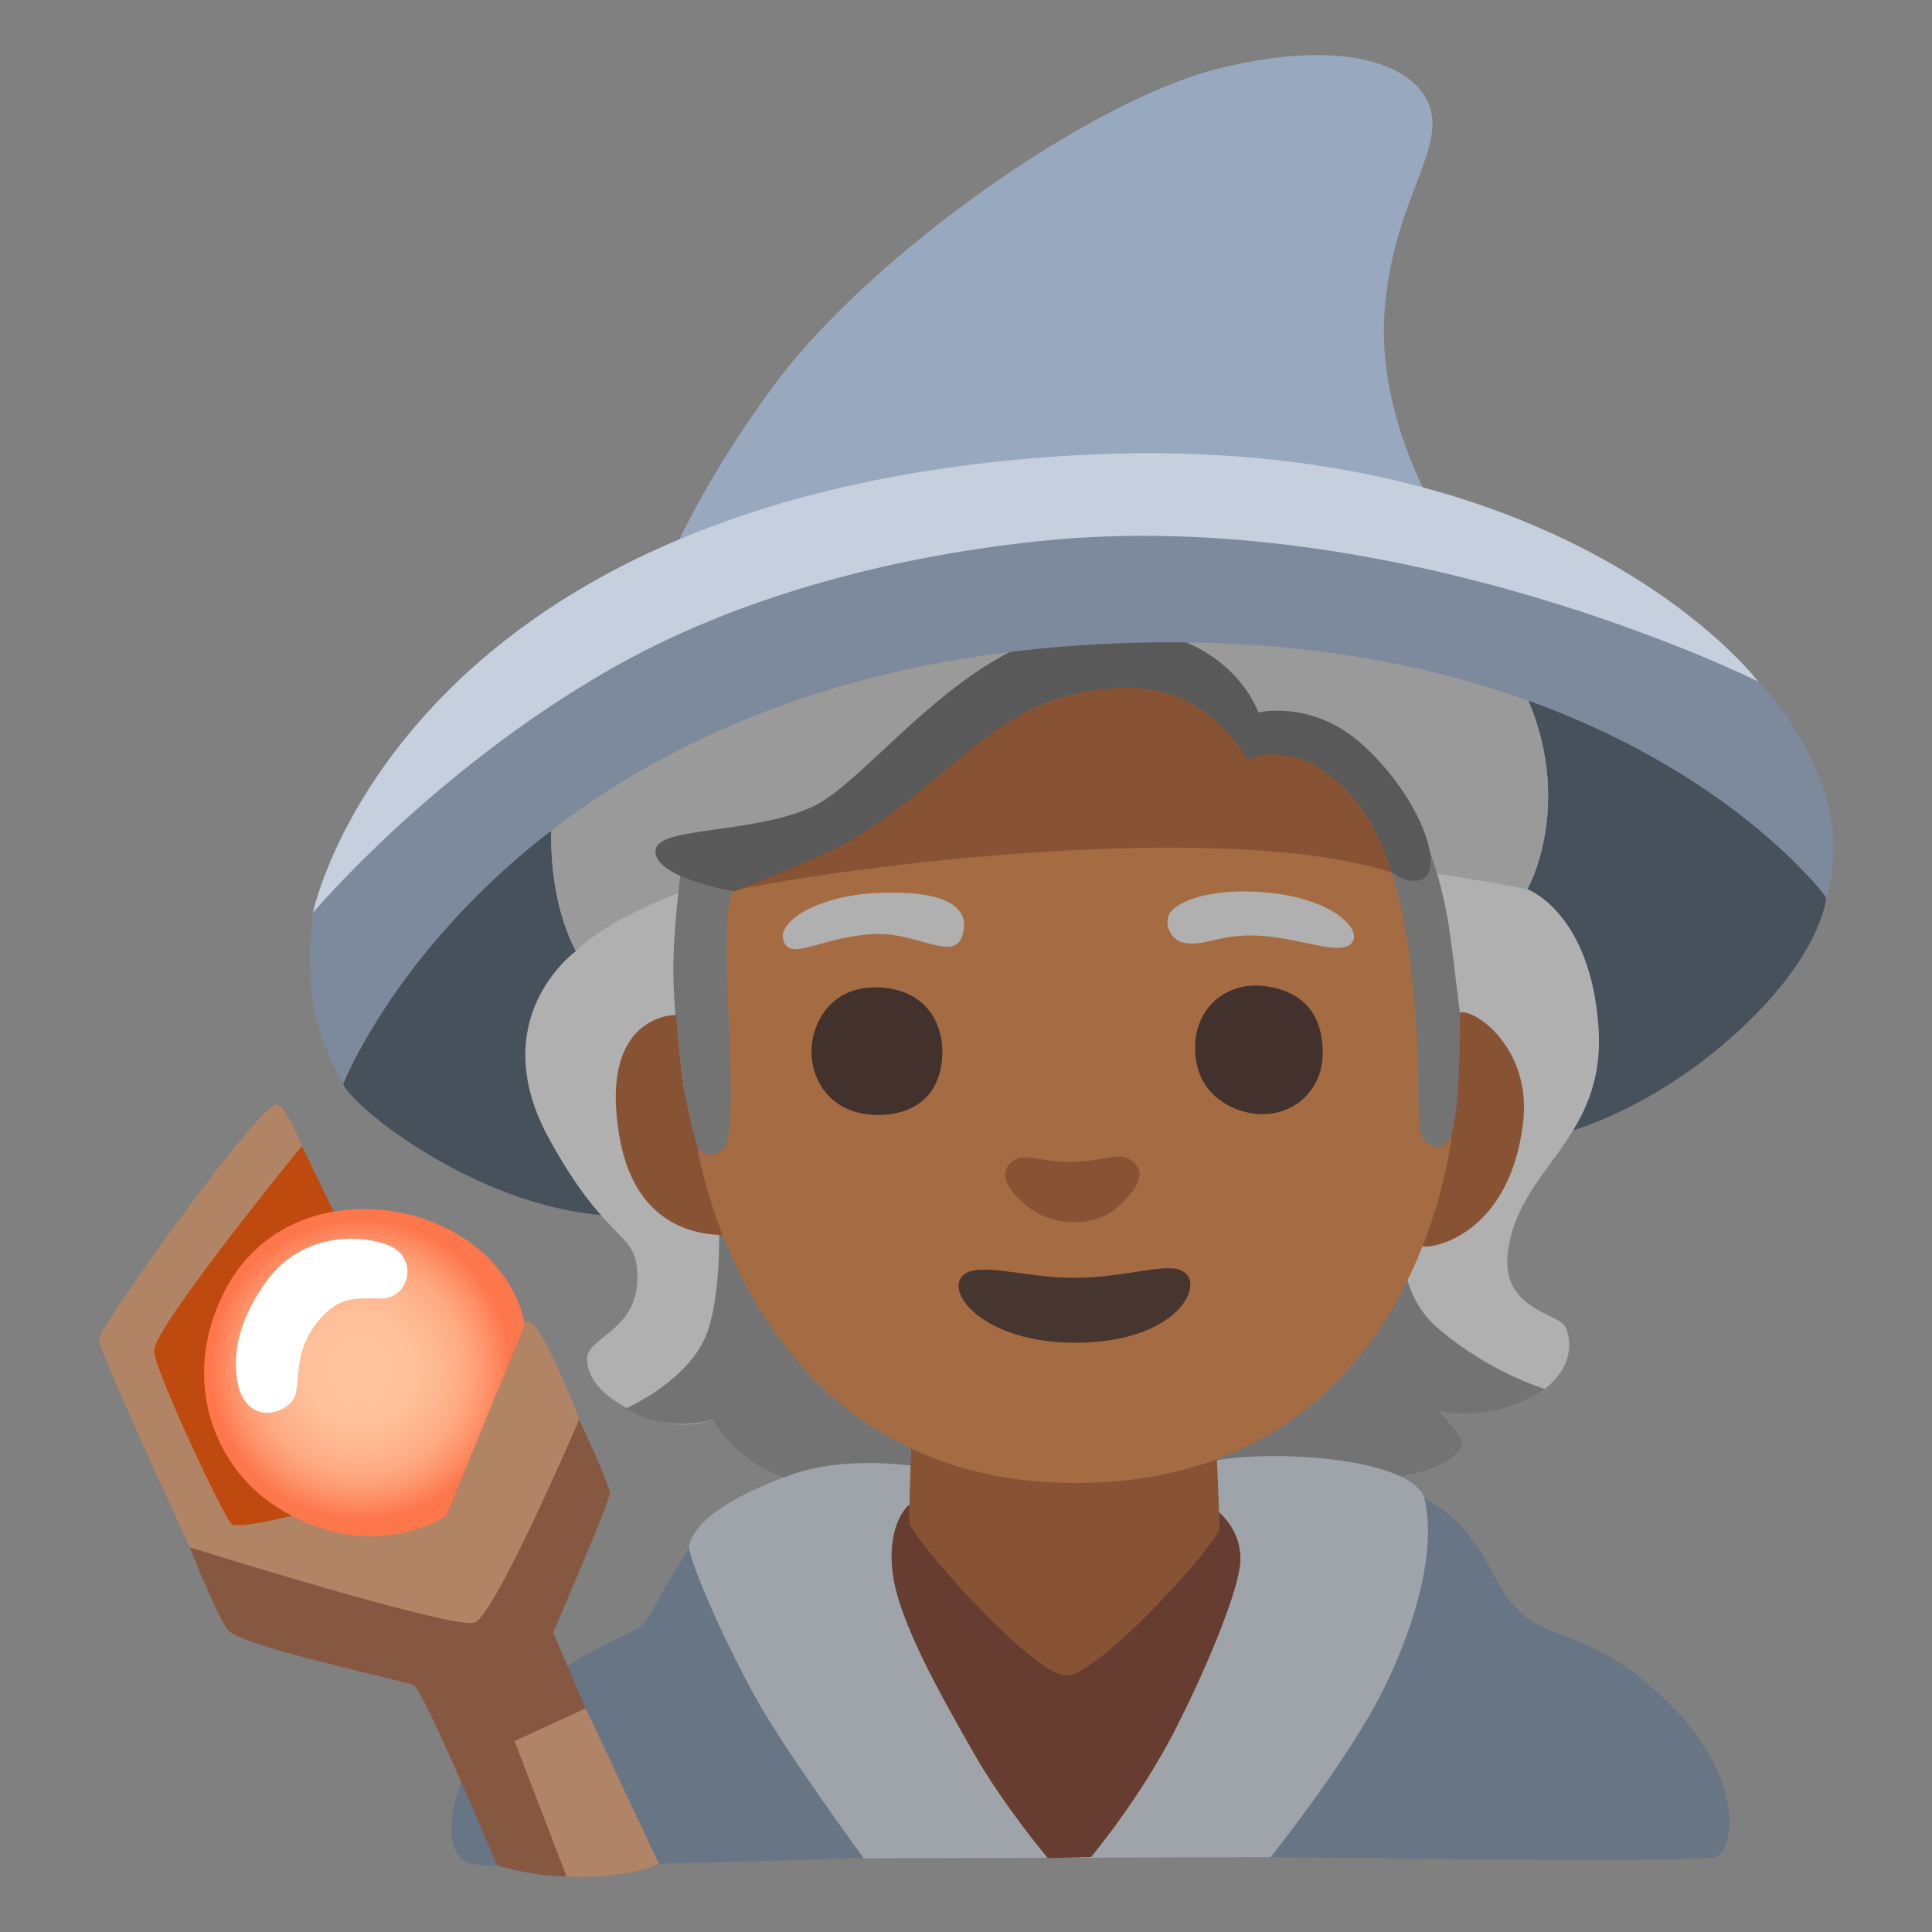 <svg enable-background="new 0 0 128 128" viewBox="0 0 128 128" xmlns="http://www.w3.org/2000/svg" xmlns:xlink="http://www.w3.org/1999/xlink"><rect x="0" y="0" width="128" height="128" fill="#808080" stroke="none"/><radialGradient id="a" cx="23.87" cy="39.29" gradientTransform="matrix(1 0 0 -1 0 130)" gradientUnits="userSpaceOnUse" r="10.72"><stop offset=".1" stop-color="#ffc39d"/><stop offset=".33" stop-color="#fec09a"/><stop offset=".5" stop-color="#feb790"/><stop offset=".66" stop-color="#fea880"/><stop offset=".79" stop-color="#fe936a"/><stop offset=".92" stop-color="#fe784e"/><stop offset=".93" stop-color="#fe764c"/></radialGradient><path d="m56.12 110.03-10.29-7.75s-.74 1.23-1.48 2.41-1.31 2.71-2.11 3.19c-1.59.96-5.42 1.99-9.97 7.34-2.43 2.86-3.43 7.89-.88 8.29s27.43-.48 27.43-.48l6.7-4.78 18.66 4.78s28.31.4 29.51 0 2.28-5.81-4.63-11.56c-3.83-3.19-6.46-2.95-8.21-4.55-1.9-1.73-1.91-3.43-3.99-5.74-1.95-2.17-4.81-2.94-4.81-2.94z" fill="#677584"/><path d="m33.17 54.19-10.93 13.57s.11 2.41.48 4c.3 1.3 9.22 8.73 18.61 8.82 14.45.14 62.57-5.6 62.57-5.6s6.31-1.6 12.38-7.74c4.49-4.55 4.71-7.76 4.71-7.76l-7.92-14.2-51.77-7.92-28.15 16.84z" fill="#47515c"/><path d="m67.35 38.8s-27.8 2.62-29.83 9.78c-1.53 5.43-1.02 9.49-.35 11.9.46 1.65.99 2.53.99 2.53s-6.19 4.44-1.76 12.48c4.05 7.34 5.92 5.92 5.82 9.33-.09 3.42-3.42 3.79-3.33 5.27s1.28 2.59 3.42 3.6c2.73 1.29 4.9.37 4.9.37s1.65 3.31 5.92 4.16c5.55 1.11 8.96-1.66 8.96-1.66l9.06-4.9s7.21 6.38 15.8 6.56c8.6.18 9.98-2.13 9.98-2.59s-1.57-2.13-1.57-2.13 2.77.74 5.92-.83c3.14-1.57 2.87-3.97 2.4-4.81s-4.2-1.13-3.79-4.81c.65-5.73 6.56-7.49 6.01-15.06s-4.71-9.08-4.71-9.08 4.26-7.52-2.2-16.49c-10.21-4.15-31.64-3.64-31.64-3.64z" fill="#b0b0b0"/><path d="m102.35 92.02c-.3.23-.65.45-1.07.65-3.14 1.57-5.92.83-5.92.83s1.57 1.66 1.57 2.13-1.39 2.77-9.98 2.59c-8.6-.18-15.8-6.56-15.8-6.56l-9.06 4.9s-3.42 2.77-8.96 1.66c-4.27-.85-5.92-4.16-5.92-4.16s-2.93.99-5.74-.75c0 0 4.37-1.9 5.44-5.19s.66-8.49.66-8.49l45.6.99s-1.24 4.53 2.14 7.42 7.03 3.98 7.03 3.98z" fill="#737373"/><path d="m63.21 97.59s-6.14-1.59-10.93.16c-5.83 2.14-6.46 3.99-6.62 4.63s2.07 5.9 4.47 10.21c1.92 3.46 7.1 10.53 7.1 10.53l26.95-.08s5.18-6.46 7.5-11.16 3.43-9.41 2.71-12.52-12.6-3.51-15.47-2.15-15.71.4-15.71.4z" fill="#9fa4aa"/><path d="m73.42 100.3-13.24-.56s-1.44 1.2-1.04 4.47 3.35 8.37 5.34 11.88 4.94 7.02 4.94 7.02l2.87-.08s3.27-3.91 5.58-8.45 4.25-9.41 4.31-11.16c.08-2.63-2.23-3.83-2.23-3.83l-6.54.72z" fill="#683d31"/><path d="m60.26 100.89c.15 1.02 8.21 10.18 10.42 10.11 2.21-.08 10.11-8.84 10.11-9.79s-.24-6.24-.24-6.24l-20.13-.16s-.24 5.53-.16 6.08z" fill="#875334"/><path d="m101.19 58.92s4.26-7.52-2.2-16.49c-10.21-4.15-31.64-3.64-31.64-3.64s-27.8 2.62-29.83 9.78c-1.53 5.43-1.02 9.49-.35 11.9.46 1.65.99 2.53.99 2.53s5.69-6.11 24.47-7.12 38.57 3.04 38.57 3.04z" fill="#9a9a9a"/><path d="m90.54 56.13.08 8.16 1.32 13.52 6.6-1.9s-1.55-6.72-1.82-8.81c-.7-5.49-.7-7.47-2.51-12.09-1.13-2.87-3.67 1.11-3.67 1.11z" fill="#737373"/><path d="m45.19 57.12s-.58 3.96-.58 7.17.68 7.54.68 7.54l.73 5.57 4.7-.58-.99-19.62z" fill="#737373"/><path d="m83.37 47.22s-1.98-6.1-11.05-5.61c-8.24.45-14.68 10.14-18.55 11.87s-9.94 1.33-10.31 2.72c-.49 1.9 5.16 2.85 5.16 2.85l23.79 1.77 19.95-2.97s.63.62 1.57.49c2.03-.26.31-5.43-3.69-9.03-3.3-2.97-6.87-2.11-6.87-2.11z" fill="#595959"/><path d="m44.79 67.24s-5.16-.1-3.75 8.06c1.46 8.41 9.05 6.29 9.05 6.29l-3.68-4.94s-.78-2.33-1.13-4.81c-.35-2.47-.49-4.59-.49-4.59z" fill="#875334"/><path d="m96.72 67.1c.85-.35 4.81 2.26 4.18 7.35-.84 6.8-5.26 8.14-6.46 8.14s-4.07-3.97-4.07-3.97 4.73-2.05 5.58-3.04.77-8.48.77-8.48z" fill="#875334"/><path d="m48.61 59.06c-.78.85-.36 7.26-.29 9.81s.3 6.81-.49 7.35c-1.06.71-1.62-.17-1.62-.17s3.32 22.2 25.03 22.2c22.72 0 24.94-23.06 24.94-23.06s-.41 1-1.15.76c-.38-.12-.78-.22-.98-1.21-.28-1.41.62-15.87-4.31-21.75-3.7-4.4-7.13-2.64-7.13-2.64s-2.47-5.08-8.45-4.76c-8.1.44-9.33 5.02-16.73 9.51-4.29 2.6-8.81 3.96-8.81 3.96z" fill="#a56c43"/><path d="m94.87 7.7c-.41-3.12-5.17-5.4-14.2-3.14-8.54 2.14-23.12 12.44-29.4 20.98s-8.04 14.45-8.04 14.45l51.64-6.53s-3.64-6.16-3.14-12.82c.51-6.81 3.52-10.05 3.14-12.94z" fill="#98a8be"/><path d="m54.66 35.22-21.61 11.31-12.31 13.95s-.43 2.39-.04 5.67c.34 2.89 2.05 5.64 2.05 5.64s10.4-26.45 48.75-29.03c35.56-2.39 49.51 16.71 49.51 16.71s1.32-3.59-.5-8.04c-1.65-4.03-4.02-6.28-4.02-6.28l-19.35-9.55z" fill="#7d8a9d"/><path d="m20.73 60.48s5.65-27.52 49.89-30.28c33.04-2.07 45.86 14.95 45.86 14.95s-23.62-11.81-47.62-9.3c-10.31 1.08-20.39 3.87-28.52 8.54-11.77 6.76-19.6 16.08-19.6 16.08z" fill="#c5cfdd"/><path d="m33.06 99.34-20.49 3.18s2 5.02 2.61 5.55c1.31 1.14 11.59 3.26 12.24 3.59s5.52 11.94 5.52 11.94 2.37.72 4.6.72 1.25-11.15 1.25-11.15l-2.14-5.02s3.75-8.65 3.75-9.22-2.04-4.9-2.04-4.9l-5.31 5.31z" fill="#875841"/><path d="m19.68 79.67.33-3.75s-1.07-2.64-1.65-2.76c-1.07-.22-11.81 14.76-11.81 15.57s6.04 13.79 6.04 13.79 17.47 5.47 18.85 4.98 6.94-13.47 6.94-13.47-3.05-7.97-3.61-6.23-9.62 2.23-9.62 2.23l-5.47-10.37z" fill="#b18466"/><path d="m22.29 80.65-2.29-4.73s-9.79 12-9.79 13.55c0 1.31 4.73 11.26 5.14 11.51.75.45 7.18-1.39 7.18-1.39z" fill="#bf4a10"/><path d="m34.76 87.8-5.21 12.64s-5.08 3.45-11.4-.72c-3.87-2.55-6.26-8.21-3.32-14.08s9.74-6.58 14.4-4.43c5.08 2.35 5.54 6.58 5.54 6.58z" fill="url(#a)"/><path d="m21.13 87.47c1.27-1.49 2.21-1.49 4.09-1.44 1.88.06 2.54-2.65.61-3.48s-5.79-.88-8.12 2.27c-2.54 3.43-2.17 6.13-1.88 7.13.77 2.65 3.48 1.6 3.76.39s-.05-2.99 1.54-4.87z" fill="#fff"/><path d="m34.09 115.35 4.71-2.17 4.86 10.31s-1.07.57-3.43.77c-1.99.17-2.7.05-2.7.05z" fill="#b08467"/><path d="m92.2 57.8c-.59-1.86-1.39-3.55-2.46-4.82-3.7-4.4-7.13-2.64-7.13-2.64s-2.47-5.08-8.45-4.76c-8.1.44-10.4 5.62-17.79 10.11-.86.52-4.79 2.27-7.66 3.29 7.56-1.61 32.19-4.76 43.5-1.18z" fill="#875334"/><path d="m71.1 84.66c-3.44 0-6.69-1.26-7.47.05-.75 1.26 1.85 4.21 7.47 4.25 6.35.04 8.41-3.25 7.59-4.44-.81-1.19-3.63.14-7.59.14z" fill="#473530"/><path d="m52.01 62.55c.62 1 2.72-.57 6.07-.67 2.74-.08 5.12 1.87 5.68.1.67-2.1-1.58-3.01-5.64-2.82-4.15.2-6.95 2.05-6.11 3.39z" fill="#b0b0b0"/><path d="m78.33 62.43c1.39.38 2.44-.62 5.25-.43 2.63.18 5.21 1.34 5.97.48s-1.2-2.92-5.54-3.34c-3.92-.38-6.31.67-6.59 1.53s.34 1.61.91 1.76z" fill="#b0b0b0"/><path d="m58.03 65.42c-3.2-.05-4.44 2.72-4.25 4.68s1.67 3.82 4.49 3.77 4.16-1.82 4.16-4.16-1.43-4.25-4.39-4.3z" fill="#42312c"/><path d="m83.67 65.32c-2.39-.26-4.59 1.43-4.49 4.3.11 3.2 2.91 4.2 4.44 4.2 2.2 0 3.97-1.62 4.01-3.96.05-2.63-1.29-4.25-3.96-4.54z" fill="#42312c"/><path d="m71.05 76.97c-2.39.05-3.28-.76-4.13.1-.77.79-.08 1.91 1.2 2.9 1.75 1.36 4.45 1.31 5.86.06s1.99-2.29 1.09-3.06c-.9-.76-1.59-.05-4.03 0z" fill="#875334"/></svg>